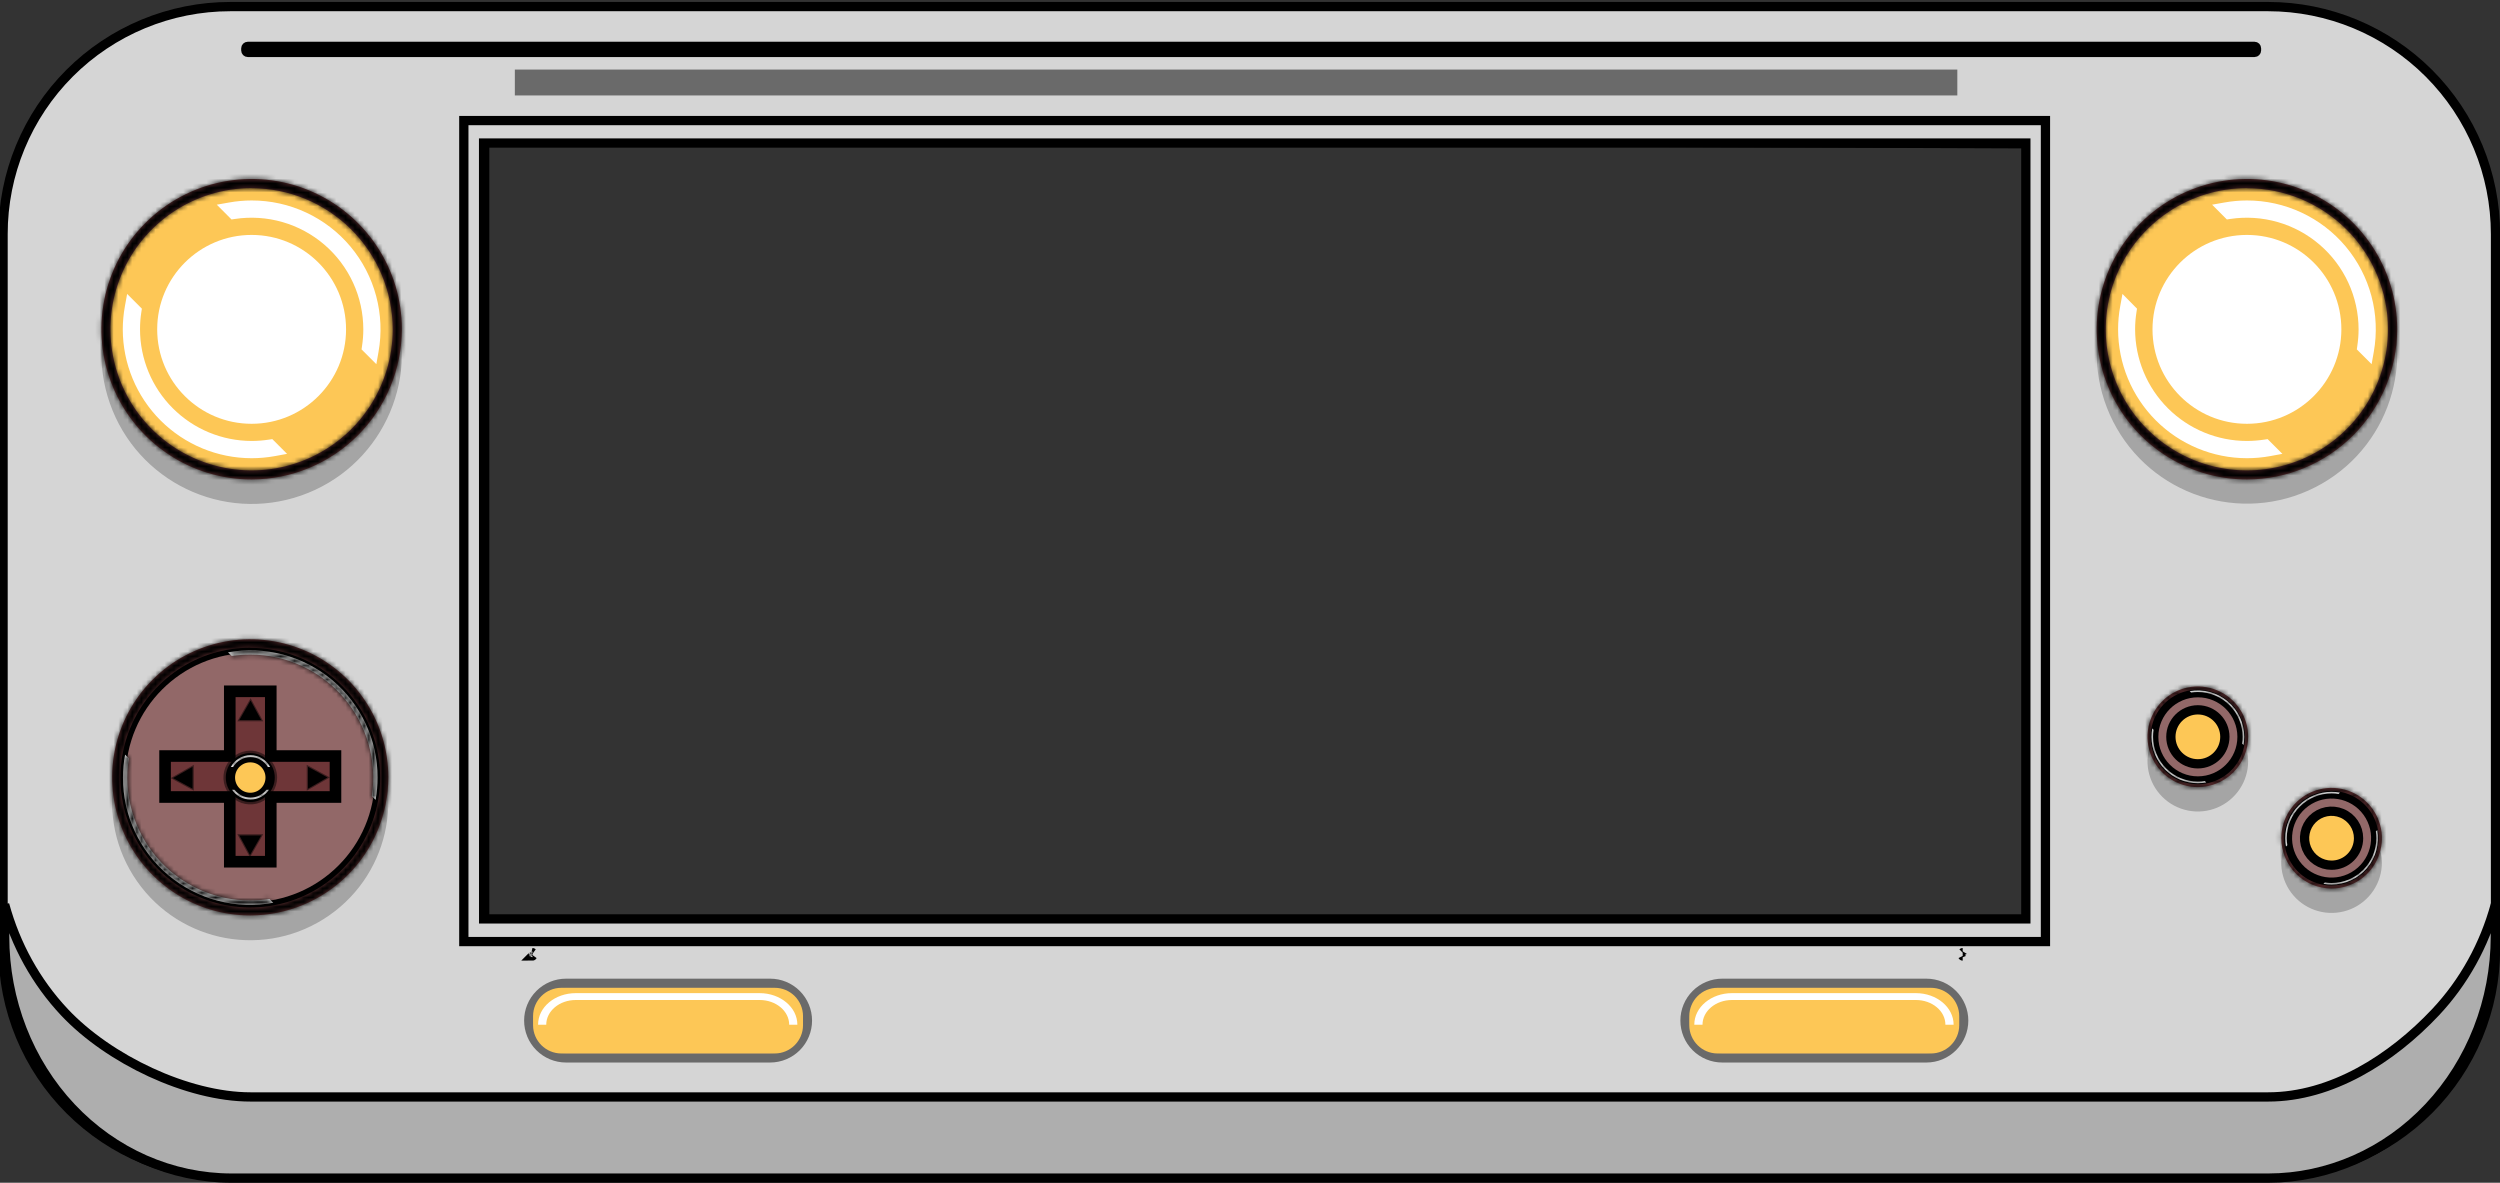 <svg width="539" height="255" viewBox="0 0 539 255" fill="none" xmlns="http://www.w3.org/2000/svg">
<rect x="0" y="0" width="539" height="255" fill="#333333" stroke="none"/>
<g clip-path="url(#clip0_6_78)">
<path d="M0.66 50.471L0.66 50.47C0.653 44.031 1.916 37.654 4.376 31.703C6.835 25.753 10.444 20.345 14.994 15.79C19.545 11.235 24.949 7.621 30.897 5.155C36.845 2.69 43.221 1.421 49.66 1.421H489.029C502.03 1.434 514.493 6.607 523.681 15.805C532.869 25.002 538.03 37.471 538.03 50.471V204.64C538.017 217.632 532.85 230.088 523.664 239.274C514.477 248.461 502.021 253.628 489.029 253.641H49.66C36.664 253.641 24.201 248.478 15.012 239.289C5.822 230.1 0.66 217.636 0.66 204.641L0.66 50.471ZM436 198.301H437V197.301V32V31.004L436.004 31L263.504 30.321H263.5H105.5H104.5V31.321V197.301V198.301H105.5H436Z" fill="#D5D5D5" stroke="black" stroke-width="2"/>
<g style="mix-blend-mode:darken">
<path d="M1 195.012C3.365 203.708 7.77 211.72 13.906 218.244C18.695 223.334 25.335 227.889 32.442 231.173C39.547 234.455 47.19 236.5 54 236.5H489.034C502.675 236.5 515.629 228.305 525.094 218.244C531.23 211.72 535.635 203.708 538 195.012V201.883C537.987 215.72 532.81 228.975 523.622 238.742C514.437 248.507 501.996 253.986 489.033 254H49.966C37 254 24.551 248.525 15.363 238.757C6.173 228.988 1 215.725 1 201.884V195.012Z" fill="#AEAEAE"/>
<path d="M1 195.012C3.365 203.708 7.77 211.72 13.906 218.244C18.695 223.334 25.335 227.889 32.442 231.173C39.547 234.455 47.19 236.5 54 236.5H489.034C502.675 236.5 515.629 228.305 525.094 218.244C531.23 211.72 535.635 203.708 538 195.012V201.883C537.987 215.72 532.81 228.975 523.622 238.742C514.437 248.507 501.996 253.986 489.033 254H49.966C37 254 24.551 248.525 15.363 238.757C6.173 228.988 1 215.725 1 201.884V195.012Z" stroke="black" stroke-width="2"/>
</g>
<g style="mix-blend-mode:plus-darker">
<path d="M104.274 197.12L104.274 198.12H105.274H435.771H436.771V197.12V31.844V30.844H435.771H105.262H104.262L104.262 31.844L104.274 197.12ZM441 203H100V26H441V203Z" fill="#D5D5D5" stroke="black" stroke-width="2"/>
</g>
<path d="M53.42 10H486.08C486.312 10 486.5 10.188 486.5 10.42V10.88C486.5 11.112 486.312 11.3 486.08 11.3H53.42C53.188 11.3 53 11.112 53 10.88V10.42C53 10.188 53.188 10 53.42 10Z" fill="white" stroke="black" stroke-width="2"/>
<path d="M423.156 206.109C423.156 206.109 423.155 206.109 423.154 206.108C423.155 206.109 423.156 206.109 423.156 206.109ZM423.154 205.392C423.155 205.391 423.156 205.391 423.156 205.391C423.156 205.391 423.155 205.391 423.154 205.392ZM114.794 205.391C114.794 205.391 114.795 205.391 114.796 205.392C114.794 205.391 114.794 205.391 114.794 205.391ZM114.796 206.108C114.795 206.109 114.794 206.109 114.794 206.109C114.794 206.109 114.794 206.109 114.796 206.108Z" fill="white" stroke="black" stroke-width="2"/>
<g style="mix-blend-mode:multiply" opacity="0.23">
<path d="M83.895 65.91C89.608 82.278 80.97 100.178 64.602 105.89C48.234 111.603 30.334 102.965 24.622 86.597C18.909 70.23 27.547 52.33 43.914 46.617C60.282 40.904 78.182 49.542 83.895 65.91Z" fill="black" stroke="black" stroke-width="2"/>
<g style="mix-blend-mode:plus-darker">
<path d="M513.109 63.375C520.188 79.201 513.098 97.768 497.273 104.847C481.448 111.926 462.88 104.835 455.802 89.01C448.723 73.185 455.813 54.618 471.638 47.539C487.463 40.46 506.03 47.55 513.109 63.375Z" fill="black"/>
<path d="M513.109 63.375C520.188 79.201 513.098 97.768 497.273 104.847C481.448 111.926 462.88 104.835 455.802 89.01C448.723 73.185 455.813 54.618 471.638 47.539C487.463 40.46 506.03 47.55 513.109 63.375Z" stroke="black" stroke-width="2"/>
</g>
<path d="M78.328 157.669C86.762 171.135 82.683 188.888 69.217 197.323C55.751 205.757 37.997 201.678 29.563 188.212C21.129 174.746 25.208 156.992 38.674 148.558C52.14 140.124 69.894 144.203 78.328 157.669Z" fill="black" stroke="black" stroke-width="2"/>
<path d="M468.384 155.916C470.005 154.835 471.91 154.258 473.858 154.26C476.468 154.267 478.968 155.308 480.812 157.154C482.657 159 483.695 161.501 483.7 164.111C483.7 166.059 483.122 167.964 482.039 169.583C480.957 171.203 479.418 172.466 477.617 173.211C475.817 173.956 473.836 174.151 471.925 173.77C470.014 173.389 468.259 172.45 466.882 171.072C465.505 169.693 464.567 167.937 464.188 166.026C463.809 164.115 464.005 162.134 464.752 160.334C465.499 158.535 466.763 156.997 468.384 155.916Z" fill="black" stroke="black" stroke-width="2"/>
<path d="M497.211 177.787C498.831 176.704 500.735 176.127 502.684 176.127C505.295 176.127 507.799 177.163 509.646 179.008C511.493 180.854 512.531 183.357 512.534 185.967C512.536 187.916 511.96 189.821 510.878 191.442C509.797 193.063 508.259 194.327 506.46 195.074C504.66 195.821 502.679 196.017 500.768 195.638C498.856 195.259 497.101 194.322 495.722 192.945C494.344 191.568 493.405 189.813 493.024 187.902C492.643 185.991 492.838 184.01 493.583 182.209C494.328 180.409 495.591 178.87 497.211 177.787Z" fill="black" stroke="black" stroke-width="2"/>
</g>
<g style="mix-blend-mode:multiply" opacity="0.5">
<path d="M122.04 212H166.04C168.172 212 170.217 212.847 171.725 214.355C173.233 215.863 174.08 217.908 174.08 220.04C174.08 222.172 173.233 224.217 171.725 225.725C170.217 227.233 168.172 228.08 166.04 228.08H122.04C119.908 228.08 117.863 227.233 116.355 225.725C114.847 224.217 114 222.172 114 220.04C114 217.908 114.847 215.863 116.355 214.355C117.863 212.847 119.908 212 122.04 212Z" fill="#6E3638"/>
<path d="M122.04 212H166.04C168.172 212 170.217 212.847 171.725 214.355C173.233 215.863 174.08 217.908 174.08 220.04C174.08 222.172 173.233 224.217 171.725 225.725C170.217 227.233 168.172 228.08 166.04 228.08H122.04C119.908 228.08 117.863 227.233 116.355 225.725C114.847 224.217 114 222.172 114 220.04C114 217.908 114.847 215.863 116.355 214.355C117.863 212.847 119.908 212 122.04 212Z" stroke="black" stroke-width="2"/>
</g>
<path d="M167.02 212.97H121.04C117.665 212.97 114.93 215.706 114.93 219.08V221.02C114.93 224.394 117.665 227.13 121.04 227.13H167.02C170.394 227.13 173.13 224.394 173.13 221.02V219.08C173.13 215.706 170.394 212.97 167.02 212.97Z" fill="#FDC756"/>
<path d="M117.77 220.93C117.77 217.98 120.62 215.6 124.14 215.6H163.78C167.29 215.6 170.15 217.98 170.15 220.93H171.91C171.91 217.17 168.26 214.12 163.78 214.12H124.14C119.66 214.12 116.01 217.12 116.01 220.93H117.77Z" fill="white"/>
<g style="mix-blend-mode:multiply" opacity="0.5">
<path d="M371.33 212H415.33C417.462 212 419.507 212.847 421.015 214.355C422.523 215.863 423.37 217.908 423.37 220.04C423.37 222.172 422.523 224.217 421.015 225.725C419.507 227.233 417.462 228.08 415.33 228.08H371.33C369.198 228.08 367.153 227.233 365.645 225.725C364.137 224.217 363.29 222.172 363.29 220.04C363.29 217.908 364.137 215.863 365.645 214.355C367.153 212.847 369.198 212 371.33 212Z" fill="#6E3638"/>
<path d="M371.33 212H415.33C417.462 212 419.507 212.847 421.015 214.355C422.523 215.863 423.37 217.908 423.37 220.04C423.37 222.172 422.523 224.217 421.015 225.725C419.507 227.233 417.462 228.08 415.33 228.08H371.33C369.198 228.08 367.153 227.233 365.645 225.725C364.137 224.217 363.29 222.172 363.29 220.04C363.29 217.908 364.137 215.863 365.645 214.355C367.153 212.847 369.198 212 371.33 212Z" stroke="black" stroke-width="2"/>
</g>
<path d="M416.3 212.97H370.32C366.945 212.97 364.21 215.706 364.21 219.08V221.02C364.21 224.394 366.945 227.13 370.32 227.13H416.3C419.674 227.13 422.41 224.394 422.41 221.02V219.08C422.41 215.706 419.674 212.97 416.3 212.97Z" fill="#FDC756"/>
<path d="M367.06 220.93C367.06 217.98 369.91 215.6 373.43 215.6H413.06C416.58 215.6 419.43 217.98 419.43 220.93H421.2C421.2 217.17 417.55 214.12 413.06 214.12H373.43C368.94 214.12 365.29 217.12 365.29 220.93H367.06Z" fill="white"/>
<g style="mix-blend-mode:multiply" opacity="0.5">
<g style="mix-blend-mode:darken">
<path d="M112 19.58V16H421V19.58H112Z" fill="black"/>
<path d="M112 19.58V16H421V19.58H112Z" stroke="black" stroke-width="2"/>
</g>
</g>
<path d="M54.25 102.42C71.597 102.42 85.66 88.357 85.66 71.01C85.66 53.663 71.597 39.6 54.25 39.6C36.903 39.6 22.84 53.663 22.84 71.01C22.84 88.357 36.903 102.42 54.25 102.42Z" fill="#FDC756"/>
<mask id="path-19-inside-1_6_78" fill="white">
<path d="M54.25 103.37C47.844 103.37 41.582 101.47 36.255 97.911C30.929 94.352 26.777 89.294 24.326 83.375C21.874 77.457 21.233 70.944 22.482 64.661C23.732 58.378 26.817 52.607 31.347 48.077C35.877 43.547 41.648 40.462 47.931 39.212C54.214 37.963 60.727 38.604 66.645 41.056C72.564 43.507 77.622 47.658 81.181 52.985C84.74 58.312 86.64 64.574 86.64 70.98C86.629 79.567 83.213 87.799 77.141 93.871C71.07 99.944 62.837 103.359 54.25 103.37ZM54.25 40.56C48.231 40.558 42.346 42.341 37.34 45.684C32.334 49.027 28.433 53.779 26.128 59.34C23.824 64.901 23.22 71.02 24.394 76.924C25.568 82.828 28.466 88.251 32.723 92.507C36.979 96.763 42.402 99.662 48.306 100.836C54.21 102.01 60.329 101.406 65.89 99.102C71.45 96.797 76.203 92.895 79.546 87.89C82.889 82.884 84.672 76.999 84.67 70.98C84.657 62.918 81.447 55.19 75.744 49.492C70.042 43.793 62.312 40.588 54.25 40.58V40.56Z"/>
</mask>
<path d="M54.25 103.37C47.844 103.37 41.582 101.47 36.255 97.911C30.929 94.352 26.777 89.294 24.326 83.375C21.874 77.457 21.233 70.944 22.482 64.661C23.732 58.378 26.817 52.607 31.347 48.077C35.877 43.547 41.648 40.462 47.931 39.212C54.214 37.963 60.727 38.604 66.645 41.056C72.564 43.507 77.622 47.658 81.181 52.985C84.74 58.312 86.64 64.574 86.64 70.98C86.629 79.567 83.213 87.799 77.141 93.871C71.07 99.944 62.837 103.359 54.25 103.37ZM54.25 40.56C48.231 40.558 42.346 42.341 37.34 45.684C32.334 49.027 28.433 53.779 26.128 59.34C23.824 64.901 23.22 71.02 24.394 76.924C25.568 82.828 28.466 88.251 32.723 92.507C36.979 96.763 42.402 99.662 48.306 100.836C54.21 102.01 60.329 101.406 65.89 99.102C71.45 96.797 76.203 92.895 79.546 87.89C82.889 82.884 84.672 76.999 84.67 70.98C84.657 62.918 81.447 55.19 75.744 49.492C70.042 43.793 62.312 40.588 54.25 40.58V40.56Z" fill="#6E3638"/>
<path d="M54.25 103.37V105.37H54.252L54.25 103.37ZM86.64 70.98L88.64 70.982V70.98H86.64ZM54.25 40.56H56.25V38.561L54.251 38.56L54.25 40.56ZM84.67 70.98L86.67 70.979L86.67 70.977L84.67 70.98ZM54.25 40.58H52.25V42.578L54.248 42.58L54.25 40.58ZM54.25 101.37C48.239 101.37 42.364 99.588 37.366 96.248L35.144 99.574C40.799 103.353 47.448 105.37 54.25 105.37V101.37ZM37.366 96.248C32.369 92.909 28.473 88.163 26.173 82.61L22.478 84.141C25.081 90.424 29.488 95.795 35.144 99.574L37.366 96.248ZM26.173 82.61C23.873 77.057 23.271 70.946 24.444 65.051L20.521 64.271C19.194 70.942 19.875 77.856 22.478 84.141L26.173 82.61ZM24.444 65.051C25.616 59.156 28.511 53.741 32.761 49.491L29.933 46.663C25.123 51.472 21.848 57.6 20.521 64.271L24.444 65.051ZM32.761 49.491C37.011 45.241 42.426 42.346 48.321 41.174L47.541 37.251C40.87 38.578 34.742 41.853 29.933 46.663L32.761 49.491ZM48.321 41.174C54.216 40.001 60.327 40.603 65.88 42.903L67.41 39.208C61.127 36.605 54.212 35.924 47.541 37.251L48.321 41.174ZM65.88 42.903C71.433 45.203 76.179 49.099 79.518 54.096L82.844 51.874C79.065 46.218 73.694 41.811 67.41 39.208L65.88 42.903ZM79.518 54.096C82.858 59.094 84.64 64.969 84.64 70.98H88.64C88.64 64.178 86.623 57.529 82.844 51.874L79.518 54.096ZM84.64 70.978C84.63 79.035 81.425 86.76 75.727 92.457L78.556 95.286C85.002 88.839 88.629 80.099 88.64 70.982L84.64 70.978ZM75.727 92.457C70.03 98.155 62.305 101.36 54.248 101.37L54.252 105.37C63.369 105.359 72.109 101.732 78.556 95.286L75.727 92.457ZM54.251 38.56C47.836 38.558 41.564 40.458 36.23 44.021L38.451 47.347C43.128 44.224 48.626 42.558 54.249 42.56L54.251 38.56ZM36.23 44.021C30.895 47.584 26.736 52.648 24.281 58.575L27.976 60.106C30.129 54.911 33.774 50.471 38.451 47.347L36.23 44.021ZM24.281 58.575C21.825 64.501 21.182 71.022 22.433 77.314L26.356 76.534C25.259 71.018 25.823 65.301 27.976 60.106L24.281 58.575ZM22.433 77.314C23.684 83.606 26.772 89.385 31.308 93.921L34.137 91.093C30.16 87.117 27.453 82.05 26.356 76.534L22.433 77.314ZM31.308 93.921C35.845 98.457 41.624 101.546 47.916 102.797L48.696 98.874C43.18 97.778 38.114 95.07 34.137 91.093L31.308 93.921ZM47.916 102.797C54.208 104.048 60.729 103.405 66.655 100.949L65.124 97.254C59.929 99.407 54.212 99.971 48.696 98.874L47.916 102.797ZM66.655 100.949C72.582 98.493 77.646 94.335 81.209 89.001L77.883 86.779C74.759 91.456 70.319 95.101 65.124 97.254L66.655 100.949ZM81.209 89.001C84.772 83.666 86.672 77.394 86.67 70.979L82.67 70.981C82.672 76.604 81.006 82.102 77.883 86.779L81.209 89.001ZM86.67 70.977C86.656 62.385 83.235 54.15 77.158 48.077L74.331 50.906C79.659 56.231 82.658 63.451 82.67 70.983L86.67 70.977ZM77.158 48.077C71.081 42.004 62.843 38.588 54.252 38.58L54.248 42.58C61.781 42.587 69.003 45.582 74.331 50.906L77.158 48.077ZM56.25 40.58V40.56H52.25V40.58H56.25Z" fill="black" mask="url(#path-19-inside-1_6_78)"/>
<path d="M54.25 43.22C52.62 43.223 50.994 43.371 49.39 43.66L46.74 44.13L49.92 47.32L50.63 47.21C54.057 46.691 57.556 46.917 60.888 47.873C64.22 48.83 67.306 50.494 69.936 52.753C72.565 55.011 74.676 57.811 76.125 60.96C77.574 64.109 78.326 67.534 78.33 71C78.332 72.215 78.238 73.429 78.05 74.63L77.95 75.33L81.14 78.52L81.61 75.86C82.322 71.863 82.149 67.758 81.103 63.835C80.057 59.912 78.163 56.266 75.556 53.154C72.948 50.042 69.69 47.54 66.01 45.824C62.331 44.107 58.32 43.218 54.26 43.22H54.25Z" fill="white"/>
<path d="M58 94.78C56.759 94.971 55.505 95.068 54.25 95.07C47.87 95.062 41.753 92.523 37.242 88.011C32.731 83.498 30.195 77.38 30.19 71C30.187 69.744 30.284 68.49 30.48 67.25L30.59 66.55L27.41 63.37L26.93 66.01C26.629 67.66 26.475 69.333 26.47 71.01C26.478 78.375 29.407 85.437 34.615 90.645C39.823 95.853 46.885 98.782 54.25 98.79C55.927 98.788 57.6 98.638 59.25 98.34L61.89 97.85L58.71 94.67L58 94.78Z" fill="white"/>
<g style="mix-blend-mode:overlay">
<path d="M54.25 91.37C65.495 91.37 74.61 82.254 74.61 71.01C74.61 59.766 65.495 50.65 54.25 50.65C43.005 50.65 33.89 59.766 33.89 71.01C33.89 82.254 43.005 91.37 54.25 91.37Z" fill="white"/>
</g>
<path d="M484.44 102.42C501.787 102.42 515.85 88.357 515.85 71.01C515.85 53.663 501.787 39.6 484.44 39.6C467.093 39.6 453.03 53.663 453.03 71.01C453.03 88.357 467.093 102.42 484.44 102.42Z" fill="#FDC756"/>
<mask id="path-25-inside-2_6_78" fill="white">
<path d="M484.44 103.37C478.034 103.37 471.772 101.47 466.445 97.911C461.118 94.352 456.967 89.294 454.516 83.375C452.064 77.457 451.423 70.944 452.672 64.661C453.922 58.378 457.007 52.607 461.537 48.077C466.067 43.547 471.838 40.462 478.121 39.212C484.404 37.963 490.917 38.604 496.835 41.056C502.754 43.507 507.812 47.658 511.371 52.985C514.93 58.312 516.83 64.574 516.83 70.98C516.819 79.567 513.403 87.799 507.331 93.871C501.259 99.944 493.027 103.359 484.44 103.37ZM484.44 40.56C478.421 40.558 472.536 42.341 467.53 45.684C462.524 49.027 458.623 53.779 456.318 59.34C454.014 64.901 453.41 71.02 454.584 76.924C455.758 82.828 458.656 88.251 462.913 92.507C467.169 96.763 472.592 99.662 478.496 100.836C484.4 102.01 490.519 101.406 496.08 99.102C501.64 96.797 506.393 92.895 509.736 87.89C513.079 82.884 514.862 76.999 514.86 70.98C514.847 62.918 511.637 55.19 505.934 49.492C500.232 43.793 492.502 40.588 484.44 40.58V40.56Z"/>
</mask>
<path d="M484.44 103.37C478.034 103.37 471.772 101.47 466.445 97.911C461.118 94.352 456.967 89.294 454.516 83.375C452.064 77.457 451.423 70.944 452.672 64.661C453.922 58.378 457.007 52.607 461.537 48.077C466.067 43.547 471.838 40.462 478.121 39.212C484.404 37.963 490.917 38.604 496.835 41.056C502.754 43.507 507.812 47.658 511.371 52.985C514.93 58.312 516.83 64.574 516.83 70.98C516.819 79.567 513.403 87.799 507.331 93.871C501.259 99.944 493.027 103.359 484.44 103.37ZM484.44 40.56C478.421 40.558 472.536 42.341 467.53 45.684C462.524 49.027 458.623 53.779 456.318 59.34C454.014 64.901 453.41 71.02 454.584 76.924C455.758 82.828 458.656 88.251 462.913 92.507C467.169 96.763 472.592 99.662 478.496 100.836C484.4 102.01 490.519 101.406 496.08 99.102C501.64 96.797 506.393 92.895 509.736 87.89C513.079 82.884 514.862 76.999 514.86 70.98C514.847 62.918 511.637 55.19 505.934 49.492C500.232 43.793 492.502 40.588 484.44 40.58V40.56Z" fill="#6E3638"/>
<path d="M484.44 103.37V105.37H484.442L484.44 103.37ZM516.83 70.98L518.83 70.982V70.98H516.83ZM484.44 40.56H486.44V38.561L484.441 38.56L484.44 40.56ZM514.86 70.98L516.86 70.979L516.86 70.977L514.86 70.98ZM484.44 40.58H482.44V42.578L484.438 42.58L484.44 40.58ZM484.44 101.37C478.429 101.37 472.554 99.588 467.556 96.248L465.334 99.574C470.989 103.353 477.638 105.37 484.44 105.37V101.37ZM467.556 96.248C462.559 92.909 458.663 88.163 456.363 82.61L452.668 84.141C455.271 90.424 459.678 95.795 465.334 99.574L467.556 96.248ZM456.363 82.61C454.063 77.057 453.461 70.946 454.634 65.051L450.711 64.271C449.384 70.942 450.065 77.856 452.668 84.141L456.363 82.61ZM454.634 65.051C455.806 59.156 458.701 53.741 462.951 49.491L460.123 46.663C455.313 51.472 452.038 57.6 450.711 64.271L454.634 65.051ZM462.951 49.491C467.201 45.241 472.616 42.346 478.511 41.174L477.731 37.251C471.06 38.578 464.932 41.853 460.123 46.663L462.951 49.491ZM478.511 41.174C484.406 40.001 490.517 40.603 496.07 42.903L497.6 39.208C491.316 36.605 484.402 35.924 477.731 37.251L478.511 41.174ZM496.07 42.903C501.623 45.203 506.369 49.099 509.708 54.096L513.034 51.874C509.255 46.218 503.884 41.811 497.6 39.208L496.07 42.903ZM509.708 54.096C513.048 59.094 514.83 64.969 514.83 70.98H518.83C518.83 64.178 516.813 57.529 513.034 51.874L509.708 54.096ZM514.83 70.978C514.82 79.035 511.615 86.76 505.917 92.457L508.746 95.286C515.192 88.839 518.819 80.099 518.83 70.982L514.83 70.978ZM505.917 92.457C500.22 98.155 492.495 101.36 484.437 101.37L484.442 105.37C493.559 105.359 502.299 101.732 508.746 95.286L505.917 92.457ZM484.441 38.56C478.026 38.558 471.754 40.458 466.419 44.021L468.641 47.347C473.318 44.224 478.816 42.558 484.439 42.56L484.441 38.56ZM466.419 44.021C461.085 47.584 456.926 52.648 454.471 58.575L458.166 60.106C460.319 54.911 463.964 50.471 468.641 47.347L466.419 44.021ZM454.471 58.575C452.015 64.501 451.372 71.022 452.623 77.314L456.546 76.534C455.449 71.018 456.013 65.301 458.166 60.106L454.471 58.575ZM452.623 77.314C453.874 83.606 456.962 89.385 461.499 93.921L464.327 91.093C460.35 87.117 457.642 82.05 456.546 76.534L452.623 77.314ZM461.499 93.921C466.035 98.457 471.814 101.546 478.106 102.797L478.886 98.874C473.37 97.778 468.304 95.07 464.327 91.093L461.499 93.921ZM478.106 102.797C484.398 104.048 490.919 103.405 496.845 100.949L495.314 97.254C490.119 99.407 484.402 99.971 478.886 98.874L478.106 102.797ZM496.845 100.949C502.772 98.493 507.836 94.335 511.399 89.001L508.073 86.779C504.949 91.456 500.509 95.101 495.314 97.254L496.845 100.949ZM511.399 89.001C514.962 83.666 516.862 77.394 516.86 70.979L512.86 70.981C512.862 76.604 511.196 82.102 508.073 86.779L511.399 89.001ZM516.86 70.977C516.846 62.385 513.425 54.15 507.348 48.077L504.521 50.906C509.849 56.231 512.848 63.451 512.86 70.983L516.86 70.977ZM507.348 48.077C501.271 42.004 493.033 38.588 484.442 38.58L484.438 42.58C491.97 42.587 499.193 45.582 504.521 50.906L507.348 48.077ZM486.44 40.58V40.56H482.44V40.58H486.44Z" fill="black" mask="url(#path-25-inside-2_6_78)"/>
<path d="M484.44 43.22C482.81 43.223 481.184 43.371 479.58 43.66L476.93 44.13L480.11 47.32L480.82 47.21C484.246 46.692 487.744 46.92 491.075 47.877C494.405 48.834 497.49 50.499 500.119 52.757C502.747 55.015 504.858 57.814 506.306 60.963C507.754 64.111 508.506 67.535 508.51 71C508.507 72.215 508.413 73.429 508.23 74.63L508.13 75.33L511.32 78.52L511.79 75.86C512.502 71.863 512.329 67.758 511.283 63.835C510.237 59.912 508.343 56.266 505.736 53.154C503.128 50.042 499.87 47.54 496.19 45.824C492.511 44.107 488.5 43.218 484.44 43.22Z" fill="white"/>
<path d="M488.19 94.78C486.949 94.971 485.695 95.068 484.44 95.07C478.052 95.073 471.924 92.539 467.403 88.025C462.882 83.512 460.338 77.388 460.33 71C460.33 69.744 460.43 68.49 460.63 67.25L460.74 66.55L457.6 63.37L457.12 66.01C456.814 67.659 456.66 69.333 456.66 71.01C456.668 78.375 459.597 85.437 464.805 90.645C470.013 95.853 477.075 98.782 484.44 98.79C486.117 98.788 487.79 98.638 489.44 98.34L492.08 97.85L488.9 94.67L488.19 94.78Z" fill="white"/>
<g style="mix-blend-mode:overlay">
<path d="M484.44 91.37C495.684 91.37 504.8 82.254 504.8 71.01C504.8 59.766 495.684 50.65 484.44 50.65C473.195 50.65 464.08 59.766 464.08 71.01C464.08 82.254 473.195 91.37 484.44 91.37Z" fill="white"/>
</g>
<path d="M81.82 167.64C81.82 183.027 69.347 195.5 53.96 195.5C38.573 195.5 26.1 183.027 26.1 167.64C26.1 152.253 38.573 139.78 53.96 139.78C69.347 139.78 81.82 152.253 81.82 167.64Z" fill="#926868" stroke="black" stroke-width="2"/>
<mask id="path-31-inside-3_6_78" fill="white">
<path d="M53.96 197.37C48.071 197.372 42.314 195.627 37.417 192.357C32.52 189.087 28.702 184.437 26.448 178.997C24.194 173.557 23.603 167.57 24.752 161.795C25.9 156.019 28.735 150.713 32.899 146.549C37.063 142.385 42.369 139.55 48.145 138.402C53.92 137.253 59.907 137.844 65.347 140.098C70.787 142.353 75.437 146.17 78.707 151.067C81.977 155.964 83.722 161.721 83.72 167.61C83.709 175.5 80.57 183.063 74.992 188.642C69.413 194.221 61.849 197.359 53.96 197.37ZM53.96 139.65C48.422 139.65 43.009 141.292 38.404 144.369C33.799 147.446 30.211 151.819 28.091 156.935C25.972 162.051 25.418 167.681 26.498 173.113C27.578 178.544 30.245 183.533 34.161 187.449C38.077 191.365 43.066 194.032 48.497 195.112C53.929 196.192 59.559 195.638 64.675 193.519C69.791 191.399 74.164 187.811 77.241 183.206C80.318 178.601 81.96 173.188 81.96 167.65C81.952 160.229 78.999 153.115 73.748 147.87C68.498 142.626 61.381 139.68 53.96 139.68V139.65Z"/>
</mask>
<path d="M53.96 197.37C48.071 197.372 42.314 195.627 37.417 192.357C32.52 189.087 28.702 184.437 26.448 178.997C24.194 173.557 23.603 167.57 24.752 161.795C25.9 156.019 28.735 150.713 32.899 146.549C37.063 142.385 42.369 139.55 48.145 138.402C53.92 137.253 59.907 137.844 65.347 140.098C70.787 142.353 75.437 146.17 78.707 151.067C81.977 155.964 83.722 161.721 83.72 167.61C83.709 175.5 80.57 183.063 74.992 188.642C69.413 194.221 61.849 197.359 53.96 197.37ZM53.96 139.65C48.422 139.65 43.009 141.292 38.404 144.369C33.799 147.446 30.211 151.819 28.091 156.935C25.972 162.051 25.418 167.681 26.498 173.113C27.578 178.544 30.245 183.533 34.161 187.449C38.077 191.365 43.066 194.032 48.497 195.112C53.929 196.192 59.559 195.638 64.675 193.519C69.791 191.399 74.164 187.811 77.241 183.206C80.318 178.601 81.96 173.188 81.96 167.65C81.952 160.229 78.999 153.115 73.748 147.87C68.498 142.626 61.381 139.68 53.96 139.68V139.65Z" fill="#6E3638"/>
<path d="M53.96 197.37L53.961 199.37H53.963L53.96 197.37ZM83.72 167.61L85.72 167.613V167.611L83.72 167.61ZM53.96 139.65H55.96V137.65H53.96V139.65ZM81.96 167.65H83.96V167.648L81.96 167.65ZM53.96 139.68H51.96V141.68L53.96 141.68L53.96 139.68ZM53.959 195.37C48.466 195.372 43.096 193.744 38.528 190.694L36.306 194.02C41.532 197.51 47.676 199.372 53.961 199.37L53.959 195.37ZM38.528 190.694C33.959 187.643 30.399 183.306 28.296 178.231L24.6 179.763C27.006 185.568 31.08 190.53 36.306 194.02L38.528 190.694ZM28.296 178.231C26.193 173.157 25.642 167.572 26.713 162.185L22.79 161.405C21.564 167.568 22.194 173.957 24.6 179.763L28.296 178.231ZM26.713 162.185C27.784 156.797 30.429 151.848 34.314 147.964L31.485 145.135C27.041 149.579 24.015 155.241 22.79 161.405L26.713 162.185ZM34.314 147.964C38.198 144.079 43.147 141.434 48.535 140.363L47.755 136.44C41.591 137.665 35.929 140.691 31.485 145.135L34.314 147.964ZM48.535 140.363C53.922 139.292 59.507 139.843 64.581 141.946L66.113 138.25C60.307 135.844 53.918 135.214 47.755 136.44L48.535 140.363ZM64.581 141.946C69.656 144.049 73.993 147.609 77.044 152.178L80.37 149.956C76.88 144.73 71.918 140.656 66.113 138.25L64.581 141.946ZM77.044 152.178C80.094 156.746 81.722 162.116 81.72 167.609L85.72 167.611C85.722 161.326 83.86 155.182 80.37 149.956L77.044 152.178ZM81.72 167.607C81.71 174.967 78.782 182.023 73.578 187.228L76.406 190.056C82.359 184.103 85.709 176.032 85.72 167.613L81.72 167.607ZM73.578 187.228C68.373 192.432 61.317 195.36 53.957 195.37L53.963 199.37C62.382 199.359 70.453 196.009 76.406 190.056L73.578 187.228ZM53.96 137.65C48.026 137.65 42.226 139.409 37.293 142.706L39.515 146.032C43.791 143.175 48.818 141.65 53.96 141.65V137.65ZM37.293 142.706C32.359 146.002 28.514 150.688 26.244 156.17L29.939 157.7C31.907 152.949 35.239 148.889 39.515 146.032L37.293 142.706ZM26.244 156.17C23.973 161.651 23.379 167.683 24.536 173.503L28.459 172.722C27.456 167.679 27.971 162.451 29.939 157.7L26.244 156.17ZM24.536 173.503C25.694 179.322 28.551 184.668 32.747 188.863L35.575 186.035C31.939 182.399 29.463 177.766 28.459 172.722L24.536 173.503ZM32.747 188.863C36.942 193.059 42.288 195.916 48.107 197.074L48.888 193.15C43.844 192.147 39.211 189.671 35.575 186.035L32.747 188.863ZM48.107 197.074C53.927 198.231 59.959 197.637 65.44 195.366L63.91 191.671C59.159 193.639 53.931 194.154 48.888 193.15L48.107 197.074ZM65.44 195.366C70.922 193.096 75.608 189.251 78.904 184.317L75.578 182.095C72.721 186.37 68.661 189.703 63.91 191.671L65.44 195.366ZM78.904 184.317C82.201 179.384 83.96 173.583 83.96 167.65H79.96C79.96 172.792 78.435 177.819 75.578 182.095L78.904 184.317ZM83.96 167.648C83.951 159.697 80.787 152.075 75.162 146.455L72.335 149.285C77.21 154.155 79.953 160.761 79.96 167.652L83.96 167.648ZM75.162 146.455C69.537 140.836 61.911 137.68 53.96 137.68L53.96 141.68C60.851 141.68 67.46 144.415 72.335 149.285L75.162 146.455ZM55.96 139.68V139.65H51.96V139.68H55.96Z" fill="black" mask="url(#path-31-inside-3_6_78)"/>
<mask id="path-33-inside-4_6_78" fill="white">
<path d="M49.97 141.43C51.294 141.233 52.631 141.133 53.97 141.13C57.787 141.133 61.559 141.96 65.028 143.554C68.496 145.149 71.58 147.473 74.067 150.369C76.555 153.265 78.388 156.664 79.441 160.333C80.494 164.002 80.743 167.856 80.17 171.63L80.98 172.44C81.265 170.856 81.409 169.25 81.41 167.64C81.413 163.629 80.536 159.666 78.84 156.031C77.144 152.396 74.671 149.177 71.595 146.602C68.52 144.028 64.917 142.159 61.04 141.129C57.163 140.099 53.108 139.932 49.16 140.64L49.97 141.43Z"/>
</mask>
<path d="M49.97 141.43C51.294 141.233 52.631 141.133 53.97 141.13C57.787 141.133 61.559 141.96 65.028 143.554C68.496 145.149 71.58 147.473 74.067 150.369C76.555 153.265 78.388 156.664 79.441 160.333C80.494 164.002 80.743 167.856 80.17 171.63L80.98 172.44C81.265 170.856 81.409 169.25 81.41 167.64C81.413 163.629 80.536 159.666 78.84 156.031C77.144 152.396 74.671 149.177 71.595 146.602C68.52 144.028 64.917 142.159 61.04 141.129C57.163 140.099 53.108 139.932 49.16 140.64L49.97 141.43Z" fill="#F1F2F2"/>
<path d="M49.97 141.43L48.574 142.862L49.283 143.554L50.264 143.408L49.97 141.43ZM53.97 141.13L53.971 139.13L53.966 139.13L53.97 141.13ZM80.17 171.63L78.193 171.33L78.041 172.329L78.756 173.044L80.17 171.63ZM80.98 172.44L79.566 173.854L82.27 176.558L82.948 172.795L80.98 172.44ZM81.41 167.64L79.41 167.638V167.639L81.41 167.64ZM49.16 140.64L48.807 138.671L44.981 139.358L47.764 142.072L49.16 140.64ZM50.264 143.408C51.492 143.225 52.732 143.132 53.974 143.13L53.966 139.13C52.53 139.133 51.096 139.24 49.676 139.452L50.264 143.408ZM53.968 143.13C57.498 143.133 60.985 143.897 64.192 145.372L65.863 141.737C62.133 140.022 58.077 139.133 53.971 139.13L53.968 143.13ZM64.192 145.372C67.399 146.846 70.25 148.995 72.55 151.672L75.584 149.066C72.909 145.952 69.593 143.452 65.863 141.737L64.192 145.372ZM72.55 151.672C74.85 154.35 76.545 157.492 77.519 160.885L81.363 159.781C80.231 155.835 78.259 152.18 75.584 149.066L72.55 151.672ZM77.519 160.885C78.492 164.277 78.722 167.84 78.193 171.33L82.147 171.93C82.763 167.871 82.496 163.727 81.363 159.781L77.519 160.885ZM78.756 173.044L79.566 173.854L82.394 171.026L81.584 170.216L78.756 173.044ZM82.948 172.795C83.255 171.094 83.409 169.369 83.41 167.641L79.41 167.639C79.409 169.13 79.276 170.618 79.012 172.085L82.948 172.795ZM83.41 167.642C83.413 163.338 82.472 159.086 80.652 155.185L77.027 156.876C78.599 160.246 79.413 163.92 79.41 167.638L83.41 167.642ZM80.652 155.185C78.833 151.285 76.179 147.832 72.879 145.069L70.312 148.136C73.163 150.523 75.455 153.507 77.027 156.876L80.652 155.185ZM72.879 145.069C69.579 142.306 65.713 140.301 61.554 139.196L60.526 143.062C64.12 144.017 67.46 145.749 70.312 148.136L72.879 145.069ZM61.554 139.196C57.394 138.091 53.043 137.911 48.807 138.671L49.513 142.609C53.173 141.952 56.933 142.107 60.526 143.062L61.554 139.196ZM47.764 142.072L48.574 142.862L51.366 139.998L50.556 139.208L47.764 142.072Z" fill="black" mask="url(#path-33-inside-4_6_78)"/>
<mask id="path-35-inside-5_6_78" fill="white">
<path d="M58.09 193.82C56.724 194.033 55.343 194.14 53.96 194.14C50.128 194.147 46.341 193.322 42.859 191.722C39.377 190.122 36.285 187.785 33.795 184.872C31.306 181.959 29.478 178.54 28.44 174.852C27.401 171.164 27.176 167.294 27.78 163.51L26.97 162.7C26.664 164.329 26.51 165.983 26.51 167.64C26.5 171.666 27.377 175.646 29.08 179.294C30.783 182.943 33.269 186.171 36.362 188.749C39.455 191.327 43.078 193.192 46.974 194.21C50.869 195.228 54.941 195.375 58.9 194.64L58.09 193.82Z"/>
</mask>
<path d="M58.09 193.82C56.724 194.033 55.343 194.14 53.96 194.14C50.128 194.147 46.341 193.322 42.859 191.722C39.377 190.122 36.285 187.785 33.795 184.872C31.306 181.959 29.478 178.54 28.44 174.852C27.401 171.164 27.176 167.294 27.78 163.51L26.97 162.7C26.664 164.329 26.51 165.983 26.51 167.64C26.5 171.666 27.377 175.646 29.08 179.294C30.783 182.943 33.269 186.171 36.362 188.749C39.455 191.327 43.078 193.192 46.974 194.21C50.869 195.228 54.941 195.375 58.9 194.64L58.09 193.82Z" fill="#F1F2F2"/>
<path d="M58.09 193.82L59.513 192.415L58.794 191.686L57.782 191.844L58.09 193.82ZM53.96 194.14L53.96 192.14L53.956 192.14L53.96 194.14ZM27.78 163.51L29.755 163.825L29.916 162.817L29.194 162.096L27.78 163.51ZM26.97 162.7L28.384 161.286L25.704 158.605L25.004 162.331L26.97 162.7ZM26.51 167.64L28.51 167.645L28.51 167.64L26.51 167.64ZM58.9 194.64L59.265 196.606L62.974 195.918L60.323 193.235L58.9 194.64ZM57.782 191.844C56.518 192.041 55.24 192.14 53.96 192.14L53.96 196.14C55.446 196.14 56.93 196.025 58.398 195.796L57.782 191.844ZM53.956 192.14C50.414 192.147 46.913 191.384 43.694 189.905L42.024 193.539C45.769 195.261 49.843 196.148 53.964 196.14L53.956 192.14ZM43.694 189.905C40.476 188.426 37.617 186.265 35.316 183.572L32.275 186.171C34.953 189.304 38.279 191.818 42.024 193.539L43.694 189.905ZM35.316 183.572C33.014 180.88 31.325 177.719 30.365 174.31L26.515 175.394C27.632 179.361 29.597 183.038 32.275 186.171L35.316 183.572ZM30.365 174.31C29.405 170.9 29.197 167.323 29.755 163.825L25.805 163.195C25.155 167.265 25.398 171.427 26.515 175.394L30.365 174.31ZM29.194 162.096L28.384 161.286L25.556 164.114L26.366 164.924L29.194 162.096ZM25.004 162.331C24.676 164.081 24.51 165.859 24.51 167.64L28.51 167.64C28.51 166.107 28.653 164.576 28.936 163.069L25.004 162.331ZM24.51 167.635C24.499 171.955 25.441 176.225 27.268 180.14L30.892 178.448C29.314 175.066 28.5 171.378 28.51 167.645L24.51 167.635ZM27.268 180.14C29.095 184.055 31.763 187.519 35.081 190.285L37.643 187.213C34.776 184.823 32.471 181.831 30.892 178.448L27.268 180.14ZM35.081 190.285C38.4 193.052 42.288 195.052 46.468 196.145L47.479 192.275C43.868 191.331 40.51 189.603 37.643 187.213L35.081 190.285ZM46.468 196.145C50.648 197.238 55.017 197.395 59.265 196.606L58.535 192.674C54.865 193.355 51.09 193.219 47.479 192.275L46.468 196.145ZM60.323 193.235L59.513 192.415L56.667 195.226L57.477 196.046L60.323 193.235Z" fill="black" mask="url(#path-35-inside-5_6_78)"/>
<g style="mix-blend-mode:multiply">
<path d="M58.63 161.75V162.75H59.63H72.58V172.09H59.63H58.63V173.09V186.04H49.29V173.09V172.09H48.29H35.34V162.75H48.29H49.29V161.75V148.79H58.63V161.75Z" fill="#FDC756"/>
<path d="M58.63 161.75V162.75H59.63H72.58V172.09H59.63H58.63V173.09V186.04H49.29V173.09V172.09H48.29H35.34V162.75H48.29H49.29V161.75V148.79H58.63V161.75Z" stroke="black" stroke-width="2"/>
</g>
<path d="M58.13 162.25V163.25H59.13H72.08V171.58H59.13H58.13V172.58V185.53H49.79V172.58V171.58H48.79H35.84V163.25H48.79H49.79V162.25V149.3H58.13V162.25Z" fill="#6E3638" stroke="black" stroke-width="2"/>
<g style="mix-blend-mode:multiply" opacity="0.45">
<path d="M51.299 163.657C52.086 163.131 53.012 162.85 53.959 162.85C55.229 162.852 56.446 163.358 57.344 164.256C58.242 165.154 58.748 166.371 58.75 167.641C58.75 168.588 58.469 169.514 57.943 170.301C57.416 171.089 56.668 171.703 55.793 172.065C54.918 172.428 53.955 172.523 53.025 172.338C52.096 172.153 51.243 171.697 50.573 171.027C49.903 170.357 49.447 169.504 49.262 168.575C49.077 167.645 49.172 166.682 49.535 165.807C49.897 164.932 50.511 164.184 51.299 163.657Z" fill="#6E3638"/>
<path d="M51.299 163.657C52.086 163.131 53.012 162.85 53.959 162.85C55.229 162.852 56.446 163.358 57.344 164.256C58.242 165.154 58.748 166.371 58.75 167.641C58.75 168.588 58.469 169.514 57.943 170.301C57.416 171.089 56.668 171.703 55.793 172.065C54.918 172.428 53.955 172.523 53.025 172.338C52.096 172.153 51.243 171.697 50.573 171.027C49.903 170.357 49.447 169.504 49.262 168.575C49.077 167.645 49.172 166.682 49.535 165.807C49.897 164.932 50.511 164.184 51.299 163.657Z" stroke="black" stroke-width="2"/>
</g>
<path d="M58.24 167.64C58.24 170.004 56.324 171.92 53.96 171.92C51.596 171.92 49.68 170.004 49.68 167.64C49.68 165.276 51.596 163.36 53.96 163.36C56.324 163.36 58.24 165.276 58.24 167.64Z" fill="#FDC756" stroke="black" stroke-width="2"/>
<g style="mix-blend-mode:multiply" opacity="0.45">
<path d="M55.066 154.52H52.896L54.008 152.579L55.066 154.52Z" fill="#6E3638"/>
<path d="M55.066 154.52H52.896L54.008 152.579L55.066 154.52Z" stroke="black" stroke-width="2"/>
</g>
<path d="M54.636 154.24H53.326L53.998 153.069L54.636 154.24Z" fill="#FDC756" stroke="black" stroke-width="2"/>
<g style="mix-blend-mode:multiply" opacity="0.45">
<path d="M52.854 180.85H55.024L53.912 182.791L52.854 180.85Z" fill="#6E3638"/>
<path d="M52.854 180.85H55.024L53.912 182.791L52.854 180.85Z" stroke="black" stroke-width="2"/>
</g>
<path d="M53.284 181.13H54.594L53.922 182.301L53.284 181.13Z" fill="#FDC756" stroke="black" stroke-width="2"/>
<g style="mix-blend-mode:multiply" opacity="0.45">
<path d="M67.13 166.574L69.073 167.633L67.13 168.751V166.574Z" fill="#6E3638"/>
<path d="M67.13 166.574L69.073 167.633L67.13 168.751V166.574Z" stroke="black" stroke-width="2"/>
</g>
<path d="M67.4 167.004L68.574 167.644L67.4 168.32V167.004Z" fill="#FDC756" stroke="black" stroke-width="2"/>
<g style="mix-blend-mode:multiply" opacity="0.45">
<path d="M40.79 168.796L38.846 167.737L40.79 166.619V168.796Z" fill="#6E3638"/>
<path d="M40.79 168.796L38.846 167.737L40.79 166.619V168.796Z" stroke="black" stroke-width="2"/>
</g>
<path d="M40.52 168.366L39.346 167.726L40.52 167.05V168.366Z" fill="#FDC756" stroke="black" stroke-width="2"/>
<mask id="path-49-inside-6_6_78" fill="white">
<path d="M50.25 165.37C50.637 164.719 51.187 164.181 51.845 163.806C52.504 163.432 53.248 163.235 54.005 163.235C54.762 163.235 55.506 163.432 56.165 163.806C56.823 164.181 57.373 164.719 57.76 165.37H58.24C57.833 164.6 57.223 163.955 56.477 163.505C55.731 163.056 54.876 162.818 54.005 162.818C53.134 162.818 52.279 163.056 51.533 163.505C50.786 163.955 50.177 164.6 49.77 165.37H50.25Z"/>
</mask>
<path d="M50.25 165.37C50.637 164.719 51.187 164.181 51.845 163.806C52.504 163.432 53.248 163.235 54.005 163.235C54.762 163.235 55.506 163.432 56.165 163.806C56.823 164.181 57.373 164.719 57.76 165.37H58.24C57.833 164.6 57.223 163.955 56.477 163.505C55.731 163.056 54.876 162.818 54.005 162.818C53.134 162.818 52.279 163.056 51.533 163.505C50.786 163.955 50.177 164.6 49.77 165.37H50.25Z" fill="white"/>
<path d="M50.25 165.37V167.37H51.387L51.968 166.393L50.25 165.37ZM57.76 165.37L56.041 166.393L56.623 167.37H57.76V165.37ZM58.24 165.37V167.37H61.559L60.008 164.436L58.24 165.37ZM54.005 162.818V164.818V162.818ZM49.77 165.37L48.002 164.436L46.451 167.37H49.77V165.37ZM51.968 166.393C52.179 166.04 52.477 165.748 52.834 165.545L50.857 162.068C49.897 162.613 49.096 163.399 48.531 164.347L51.968 166.393ZM52.834 165.545C53.191 165.342 53.594 165.235 54.005 165.235V161.235C52.901 161.235 51.816 161.522 50.857 162.068L52.834 165.545ZM54.005 165.235C54.416 165.235 54.819 165.342 55.176 165.545L57.153 162.068C56.194 161.522 55.109 161.235 54.005 161.235V165.235ZM55.176 165.545C55.533 165.748 55.831 166.04 56.041 166.393L59.478 164.347C58.914 163.399 58.112 162.613 57.153 162.068L55.176 165.545ZM57.76 167.37H58.24V163.37H57.76V167.37ZM60.008 164.436C59.431 163.344 58.567 162.43 57.509 161.792L55.445 165.218C55.88 165.48 56.235 165.856 56.472 166.304L60.008 164.436ZM57.509 161.792C56.452 161.155 55.24 160.818 54.005 160.818V164.818C54.512 164.818 55.01 164.956 55.445 165.218L57.509 161.792ZM54.005 160.818C52.77 160.818 51.558 161.155 50.501 161.792L52.565 165.218C53 164.956 53.498 164.818 54.005 164.818V160.818ZM50.501 161.792C49.443 162.43 48.579 163.344 48.002 164.436L51.538 166.304C51.775 165.856 52.13 165.48 52.565 165.218L50.501 161.792ZM49.77 167.37H50.25V163.37H49.77V167.37Z" fill="black" mask="url(#path-49-inside-6_6_78)"/>
<mask id="path-51-inside-7_6_78" fill="white">
<path d="M57.45 170.28C57.041 170.804 56.519 171.227 55.922 171.519C55.325 171.81 54.669 171.961 54.005 171.961C53.341 171.961 52.685 171.81 52.088 171.519C51.491 171.227 50.969 170.804 50.56 170.28H50.04C50.479 170.928 51.07 171.458 51.761 171.824C52.452 172.191 53.223 172.382 54.005 172.382C54.787 172.382 55.558 172.191 56.249 171.824C56.94 171.458 57.531 170.928 57.97 170.28H57.45Z"/>
</mask>
<path d="M57.45 170.28C57.041 170.804 56.519 171.227 55.922 171.519C55.325 171.81 54.669 171.961 54.005 171.961C53.341 171.961 52.685 171.81 52.088 171.519C51.491 171.227 50.969 170.804 50.56 170.28H50.04C50.479 170.928 51.07 171.458 51.761 171.824C52.452 172.191 53.223 172.382 54.005 172.382C54.787 172.382 55.558 172.191 56.249 171.824C56.94 171.458 57.531 170.928 57.97 170.28H57.45Z" fill="white"/>
<path d="M57.45 170.28V168.28H56.474L55.873 169.049L57.45 170.28ZM54.005 171.961V169.961V171.961ZM50.56 170.28L52.137 169.049L51.536 168.28H50.56V170.28ZM50.04 170.28V168.28H46.268L48.384 171.402L50.04 170.28ZM54.005 172.382V170.382V172.382ZM57.97 170.28L59.626 171.402L61.742 168.28H57.97V170.28ZM55.873 169.049C55.652 169.333 55.368 169.563 55.044 169.721L56.799 173.316C57.669 172.891 58.431 172.274 59.027 171.51L55.873 169.049ZM55.044 169.721C54.721 169.879 54.365 169.961 54.005 169.961V173.961C54.973 173.961 55.929 173.741 56.799 173.316L55.044 169.721ZM54.005 169.961C53.645 169.961 53.289 169.879 52.965 169.721L51.211 173.316C52.081 173.741 53.037 173.961 54.005 173.961V169.961ZM52.965 169.721C52.642 169.563 52.358 169.333 52.137 169.049L48.983 171.51C49.579 172.274 50.341 172.891 51.211 173.316L52.965 169.721ZM50.56 168.28H50.04V172.28H50.56V168.28ZM48.384 171.402C49.007 172.32 49.844 173.072 50.824 173.591L52.698 170.057C52.295 169.844 51.951 169.535 51.695 169.158L48.384 171.402ZM50.824 173.591C51.804 174.111 52.896 174.382 54.005 174.382V170.382C53.549 170.382 53.1 170.271 52.698 170.057L50.824 173.591ZM54.005 174.382C55.114 174.382 56.206 174.111 57.186 173.591L55.312 170.057C54.909 170.271 54.461 170.382 54.005 170.382V174.382ZM57.186 173.591C58.166 173.072 59.003 172.32 59.626 171.402L56.314 169.158C56.059 169.535 55.715 169.844 55.312 170.057L57.186 173.591ZM57.97 168.28H57.45V172.28H57.97V168.28Z" fill="black" mask="url(#path-51-inside-7_6_78)"/>
<path d="M483.38 158.86C483.38 164.118 479.118 168.38 473.86 168.38C468.602 168.38 464.34 164.118 464.34 158.86C464.34 153.602 468.602 149.34 473.86 149.34C479.118 149.34 483.38 153.602 483.38 158.86Z" fill="#926868" stroke="black" stroke-width="2"/>
<mask id="path-54-inside-8_6_78" fill="white">
<path d="M473.86 169.7C471.713 169.702 469.614 169.067 467.828 167.876C466.042 166.684 464.65 164.99 463.828 163.007C463.005 161.024 462.79 158.841 463.208 156.736C463.626 154.63 464.66 152.696 466.178 151.178C467.696 149.66 469.63 148.626 471.736 148.208C473.841 147.79 476.024 148.005 478.007 148.828C479.99 149.65 481.684 151.042 482.876 152.828C484.067 154.614 484.702 156.713 484.7 158.86C484.695 161.733 483.551 164.487 481.519 166.519C479.487 168.551 476.733 169.695 473.86 169.7ZM473.86 148.7C471.844 148.698 469.873 149.294 468.196 150.412C466.519 151.531 465.211 153.122 464.439 154.984C463.666 156.845 463.462 158.894 463.855 160.872C464.247 162.849 465.216 164.666 466.641 166.092C468.066 167.518 469.881 168.489 471.858 168.883C473.835 169.277 475.885 169.076 477.747 168.305C479.61 167.534 481.202 166.228 482.322 164.552C483.442 162.876 484.04 160.906 484.04 158.89C484.037 156.19 482.964 153.601 481.056 151.691C479.148 149.781 476.56 148.705 473.86 148.7Z"/>
</mask>
<path d="M473.86 169.7C471.713 169.702 469.614 169.067 467.828 167.876C466.042 166.684 464.65 164.99 463.828 163.007C463.005 161.024 462.79 158.841 463.208 156.736C463.626 154.63 464.66 152.696 466.178 151.178C467.696 149.66 469.63 148.626 471.736 148.208C473.841 147.79 476.024 148.005 478.007 148.828C479.99 149.65 481.684 151.042 482.876 152.828C484.067 154.614 484.702 156.713 484.7 158.86C484.695 161.733 483.551 164.487 481.519 166.519C479.487 168.551 476.733 169.695 473.86 169.7ZM473.86 148.7C471.844 148.698 469.873 149.294 468.196 150.412C466.519 151.531 465.211 153.122 464.439 154.984C463.666 156.845 463.462 158.894 463.855 160.872C464.247 162.849 465.216 164.666 466.641 166.092C468.066 167.518 469.881 168.489 471.858 168.883C473.835 169.277 475.885 169.076 477.747 168.305C479.61 167.534 481.202 166.228 482.322 164.552C483.442 162.876 484.04 160.906 484.04 158.89C484.037 156.19 482.964 153.601 481.056 151.691C479.148 149.781 476.56 148.705 473.86 148.7Z" fill="#6E3638"/>
<path d="M473.86 169.7L473.862 171.7L473.864 171.7L473.86 169.7ZM484.7 158.86L486.7 158.864L486.7 158.862L484.7 158.86ZM473.86 148.7L473.864 146.7L473.862 146.7L473.86 148.7ZM484.04 158.89L486.04 158.89L486.04 158.888L484.04 158.89ZM473.858 167.7C472.107 167.702 470.395 167.184 468.938 166.212L466.718 169.539C468.833 170.95 471.319 171.702 473.862 171.7L473.858 167.7ZM468.938 166.212C467.482 165.24 466.346 163.858 465.675 162.241L461.98 163.773C462.954 166.122 464.603 168.128 466.718 169.539L468.938 166.212ZM465.675 162.241C465.004 160.623 464.828 158.843 465.17 157.125L461.246 156.346C460.751 158.84 461.006 161.424 461.98 163.773L465.675 162.241ZM465.17 157.125C465.511 155.408 466.354 153.83 467.592 152.592L464.764 149.764C462.966 151.562 461.742 153.852 461.246 156.346L465.17 157.125ZM467.592 152.592C468.83 151.354 470.408 150.511 472.125 150.17L471.346 146.246C468.852 146.742 466.561 147.966 464.764 149.764L467.592 152.592ZM472.125 150.17C473.843 149.828 475.623 150.004 477.24 150.675L478.773 146.98C476.424 146.006 473.84 145.751 471.346 146.246L472.125 150.17ZM477.24 150.675C478.858 151.346 480.24 152.482 481.212 153.938L484.539 151.718C483.128 149.603 481.121 147.954 478.773 146.98L477.24 150.675ZM481.212 153.938C482.184 155.395 482.702 157.107 482.7 158.858L486.7 158.862C486.702 156.319 485.95 153.833 484.539 151.718L481.212 153.938ZM482.7 158.856C482.696 161.2 481.763 163.447 480.105 165.105L482.933 167.933C485.339 165.528 486.694 162.266 486.7 158.864L482.7 158.856ZM480.105 165.105C478.447 166.763 476.2 167.696 473.856 167.7L473.864 171.7C477.266 171.694 480.527 170.339 482.933 167.933L480.105 165.105ZM473.862 146.7C471.45 146.698 469.092 147.411 467.086 148.749L469.306 152.076C470.654 151.177 472.238 150.698 473.858 150.7L473.862 146.7ZM467.086 148.749C465.08 150.087 463.516 151.99 462.591 154.217L466.286 155.75C466.907 154.254 467.958 152.975 469.306 152.076L467.086 148.749ZM462.591 154.217C461.667 156.444 461.424 158.895 461.893 161.261L465.816 160.483C465.501 158.894 465.665 157.247 466.286 155.75L462.591 154.217ZM461.893 161.261C462.362 163.626 463.522 165.799 465.226 167.505L468.056 164.678C466.911 163.532 466.131 162.072 465.816 160.483L461.893 161.261ZM465.226 167.505C466.93 169.211 469.102 170.374 471.467 170.845L472.249 166.922C470.66 166.605 469.201 165.825 468.056 164.678L465.226 167.505ZM471.467 170.845C473.832 171.316 476.284 171.076 478.512 170.153L476.982 166.457C475.485 167.077 473.838 167.239 472.249 166.922L471.467 170.845ZM478.512 170.153C480.74 169.231 482.645 167.669 483.985 165.664L480.659 163.441C479.759 164.788 478.479 165.838 476.982 166.457L478.512 170.153ZM483.985 165.664C485.325 163.659 486.04 161.301 486.04 158.89L482.04 158.89C482.04 160.51 481.559 162.094 480.659 163.441L483.985 165.664ZM486.04 158.888C486.037 155.659 484.753 152.562 482.471 150.278L479.641 153.105C481.175 154.64 482.038 156.721 482.04 158.892L486.04 158.888ZM482.471 150.278C480.188 147.993 477.093 146.706 473.864 146.7L473.856 150.7C476.027 150.704 478.107 151.569 479.641 153.105L482.471 150.278Z" fill="black" mask="url(#path-54-inside-8_6_78)"/>
<mask id="path-56-inside-9_6_78" fill="white">
<path d="M472.4 149.31C472.883 149.238 473.371 149.201 473.86 149.2C476.42 149.203 478.875 150.222 480.684 152.033C482.494 153.844 483.51 156.3 483.51 158.86C483.514 159.346 483.477 159.831 483.4 160.31L483.7 160.61C483.804 160.032 483.857 159.447 483.86 158.86C483.861 157.398 483.541 155.954 482.923 154.629C482.305 153.305 481.404 152.131 480.284 151.192C479.164 150.253 477.852 149.571 476.439 149.194C475.027 148.817 473.549 148.754 472.11 149.01L472.4 149.31Z"/>
</mask>
<path d="M472.4 149.31C472.883 149.238 473.371 149.201 473.86 149.2C476.42 149.203 478.875 150.222 480.684 152.033C482.494 153.844 483.51 156.3 483.51 158.86C483.514 159.346 483.477 159.831 483.4 160.31L483.7 160.61C483.804 160.032 483.857 159.447 483.86 158.86C483.861 157.398 483.541 155.954 482.923 154.629C482.305 153.305 481.404 152.131 480.284 151.192C479.164 150.253 477.852 149.571 476.439 149.194C475.027 148.817 473.549 148.754 472.11 149.01L472.4 149.31Z" fill="#F1F2F2"/>
<path d="M472.4 149.31L470.962 150.7L471.678 151.44L472.696 151.288L472.4 149.31ZM473.86 149.2L473.862 147.2L473.856 147.2L473.86 149.2ZM483.51 158.86L481.51 158.86V158.868L481.51 158.876L483.51 158.86ZM483.4 160.31L481.425 159.992L481.263 161.002L481.986 161.724L483.4 160.31ZM483.7 160.61L482.286 162.024L484.992 164.73L485.669 160.964L483.7 160.61ZM483.86 158.86L485.86 158.869L485.86 158.861L483.86 158.86ZM472.11 149.01L471.76 147.041L468.061 147.698L470.672 150.4L472.11 149.01ZM472.696 151.288C473.082 151.23 473.473 151.201 473.864 151.2L473.856 147.2C473.27 147.201 472.684 147.245 472.104 147.332L472.696 151.288ZM473.858 151.2C475.888 151.202 477.834 152.01 479.269 153.446L482.099 150.619C479.915 148.433 476.952 147.203 473.862 147.2L473.858 151.2ZM479.269 153.446C480.704 154.883 481.51 156.83 481.51 158.86L485.51 158.86C485.51 155.77 484.283 152.806 482.099 150.619L479.269 153.446ZM481.51 158.876C481.513 159.25 481.485 159.623 481.425 159.992L485.375 160.628C485.469 160.038 485.515 159.441 485.51 158.844L481.51 158.876ZM481.986 161.724L482.286 162.024L485.114 159.196L484.814 158.896L481.986 161.724ZM485.669 160.964C485.793 160.272 485.857 159.572 485.86 158.869L481.86 158.851C481.858 159.322 481.815 159.793 481.731 160.257L485.669 160.964ZM485.86 158.861C485.861 157.107 485.477 155.374 484.736 153.784L481.11 155.475C481.605 156.534 481.86 157.69 481.86 158.859L485.86 158.861ZM484.736 153.784C483.994 152.194 482.913 150.786 481.569 149.66L478.999 152.725C479.896 153.476 480.616 154.415 481.11 155.475L484.736 153.784ZM481.569 149.66C480.225 148.533 478.65 147.714 476.955 147.262L475.923 151.126C477.053 151.428 478.103 151.974 478.999 152.725L481.569 149.66ZM476.955 147.262C475.26 146.809 473.487 146.734 471.76 147.041L472.46 150.979C473.611 150.775 474.794 150.825 475.923 151.126L476.955 147.262ZM470.672 150.4L470.962 150.7L473.838 147.92L473.548 147.62L470.672 150.4Z" fill="black" mask="url(#path-56-inside-9_6_78)"/>
<mask id="path-58-inside-10_6_78" fill="white">
<path d="M475.36 168.39C474.864 168.471 474.362 168.511 473.86 168.51C471.3 168.51 468.844 167.494 467.033 165.684C465.222 163.875 464.203 161.42 464.2 158.86C464.199 158.354 464.239 157.849 464.32 157.35L464.02 157.05C463.916 157.648 463.862 158.253 463.86 158.86C463.86 161.512 464.914 164.056 466.789 165.931C468.664 167.806 471.208 168.86 473.86 168.86C474.464 168.859 475.066 168.802 475.66 168.69L475.36 168.39Z"/>
</mask>
<path d="M475.36 168.39C474.864 168.471 474.362 168.511 473.86 168.51C471.3 168.51 468.844 167.494 467.033 165.684C465.222 163.875 464.203 161.42 464.2 158.86C464.199 158.354 464.239 157.849 464.32 157.35L464.02 157.05C463.916 157.648 463.862 158.253 463.86 158.86C463.86 161.512 464.914 164.056 466.789 165.931C468.664 167.806 471.208 168.86 473.86 168.86C474.464 168.859 475.066 168.802 475.66 168.69L475.36 168.39Z" fill="#F1F2F2"/>
<path d="M475.36 168.39L476.774 166.976L476.05 166.252L475.04 166.416L475.36 168.39ZM473.86 168.51L473.862 166.51H473.86L473.86 168.51ZM464.2 158.86L466.2 158.858L466.2 158.856L464.2 158.86ZM464.32 157.35L466.294 157.67L466.458 156.66L465.734 155.936L464.32 157.35ZM464.02 157.05L465.434 155.636L462.711 152.912L462.05 156.707L464.02 157.05ZM463.86 158.86L461.86 158.852V158.86H463.86ZM473.86 168.86V170.86L473.864 170.86L473.86 168.86ZM475.66 168.69L476.031 170.655L479.751 169.953L477.074 167.276L475.66 168.69ZM475.04 166.416C474.65 166.479 474.257 166.511 473.862 166.51L473.857 170.51C474.468 170.511 475.078 170.462 475.68 170.364L475.04 166.416ZM473.86 166.51C471.83 166.51 469.883 165.704 468.446 164.269L465.619 167.099C467.806 169.283 470.77 170.51 473.86 170.51L473.86 166.51ZM468.446 164.269C467.01 162.834 466.202 160.888 466.2 158.858L462.2 158.862C462.203 161.952 463.433 164.915 465.619 167.099L468.446 164.269ZM466.2 158.856C466.199 158.459 466.231 158.062 466.294 157.67L462.346 157.03C462.248 157.637 462.199 158.25 462.2 158.864L466.2 158.856ZM465.734 155.936L465.434 155.636L462.606 158.464L462.906 158.764L465.734 155.936ZM462.05 156.707C461.926 157.415 461.863 158.133 461.86 158.852L465.86 158.868C465.862 158.373 465.905 157.88 465.99 157.393L462.05 156.707ZM461.86 158.86C461.86 162.043 463.124 165.095 465.375 167.345L468.203 164.517C466.703 163.017 465.86 160.982 465.86 158.86H461.86ZM465.375 167.345C467.625 169.596 470.677 170.86 473.86 170.86V166.86C471.738 166.86 469.703 166.017 468.203 164.517L465.375 167.345ZM473.864 170.86C474.591 170.859 475.316 170.79 476.031 170.655L475.289 166.725C474.817 166.814 474.337 166.859 473.856 166.86L473.864 170.86ZM477.074 167.276L476.774 166.976L473.946 169.804L474.246 170.104L477.074 167.276Z" fill="black" mask="url(#path-58-inside-10_6_78)"/>
<path d="M479.68 158.86C479.68 162.074 477.074 164.68 473.86 164.68C470.646 164.68 468.04 162.074 468.04 158.86C468.04 155.646 470.646 153.04 473.86 153.04C477.074 153.04 479.68 155.646 479.68 158.86Z" fill="#FDC756" stroke="black" stroke-width="2"/>
<path d="M510.406 175.115C513.484 179.377 512.523 185.328 508.26 188.406C503.997 191.484 498.047 190.523 494.969 186.26C491.891 181.997 492.852 176.047 497.115 172.969C501.377 169.891 507.328 170.852 510.406 175.115Z" fill="#926868" stroke="black" stroke-width="2"/>
<mask id="path-62-inside-11_6_78" fill="white">
<path d="M491.844 180.717C491.844 178.57 492.48 176.472 493.673 174.688C494.866 172.903 496.561 171.512 498.544 170.692C500.527 169.871 502.709 169.656 504.814 170.076C506.919 170.495 508.853 171.53 510.37 173.048C511.887 174.566 512.919 176.501 513.337 178.606C513.754 180.711 513.538 182.893 512.715 184.876C511.892 186.858 510.5 188.552 508.715 189.743C506.929 190.934 504.83 191.568 502.684 191.567C499.808 191.564 497.051 190.42 495.018 188.385C492.986 186.351 491.844 183.592 491.844 180.717ZM512.844 180.717C512.844 178.701 512.246 176.731 511.127 175.055C510.007 173.38 508.415 172.073 506.553 171.302C504.691 170.531 502.643 170.329 500.666 170.722C498.689 171.116 496.874 172.086 495.448 173.511C494.023 174.936 493.053 176.752 492.66 178.729C492.266 180.705 492.468 182.754 493.24 184.616C494.011 186.478 495.317 188.069 496.993 189.189C498.668 190.309 500.638 190.907 502.654 190.907C505.356 190.904 507.946 189.829 509.856 187.919C511.767 186.009 512.841 183.418 512.844 180.717Z"/>
</mask>
<path d="M491.844 180.717C491.844 178.57 492.48 176.472 493.673 174.688C494.866 172.903 496.561 171.512 498.544 170.692C500.527 169.871 502.709 169.656 504.814 170.076C506.919 170.495 508.853 171.53 510.37 173.048C511.887 174.566 512.919 176.501 513.337 178.606C513.754 180.711 513.538 182.893 512.715 184.876C511.892 186.858 510.5 188.552 508.715 189.743C506.929 190.934 504.83 191.568 502.684 191.567C499.808 191.564 497.051 190.42 495.018 188.385C492.986 186.351 491.844 183.592 491.844 180.717ZM512.844 180.717C512.844 178.701 512.246 176.731 511.127 175.055C510.007 173.38 508.415 172.073 506.553 171.302C504.691 170.531 502.643 170.329 500.666 170.722C498.689 171.116 496.874 172.086 495.448 173.511C494.023 174.936 493.053 176.752 492.66 178.729C492.266 180.705 492.468 182.754 493.24 184.616C494.011 186.478 495.317 188.069 496.993 189.189C498.668 190.309 500.638 190.907 502.654 190.907C505.356 190.904 507.946 189.829 509.856 187.919C511.767 186.009 512.841 183.418 512.844 180.717Z" fill="#6E3638"/>
<path d="M491.844 180.717L493.844 180.717L491.844 180.717ZM502.684 191.567L502.686 189.567L502.684 191.567ZM512.844 180.717L514.844 180.718V180.717H512.844ZM502.654 190.907V192.907L502.656 192.907L502.654 190.907ZM493.844 180.717C493.844 178.966 494.363 177.254 495.336 175.799L492.01 173.576C490.598 175.69 489.844 178.175 489.844 180.717L493.844 180.717ZM495.336 175.799C496.309 174.343 497.691 173.209 499.309 172.539L497.779 168.844C495.43 169.816 493.423 171.463 492.01 173.576L495.336 175.799ZM499.309 172.539C500.927 171.87 502.706 171.695 504.423 172.037L505.205 168.114C502.712 167.617 500.128 167.871 497.779 168.844L499.309 172.539ZM504.423 172.037C506.14 172.379 507.717 173.223 508.955 174.462L511.784 171.634C509.988 169.836 507.698 168.611 505.205 168.114L504.423 172.037ZM508.955 174.462C510.192 175.7 511.034 177.278 511.375 178.995L515.298 178.217C514.804 175.723 513.581 173.433 511.784 171.634L508.955 174.462ZM511.375 178.995C511.715 180.712 511.539 182.492 510.868 184.109L514.562 185.642C515.537 183.294 515.793 180.71 515.298 178.217L511.375 178.995ZM510.868 184.109C510.197 185.726 509.061 187.108 507.605 188.079L509.824 191.407C511.939 189.996 513.588 187.99 514.562 185.642L510.868 184.109ZM507.605 188.079C506.148 189.05 504.436 189.568 502.686 189.567L502.682 193.567C505.224 193.569 507.71 192.817 509.824 191.407L507.605 188.079ZM502.686 189.567C500.34 189.564 498.091 188.631 496.433 186.972L493.603 189.799C496.011 192.208 499.276 193.563 502.682 193.567L502.686 189.567ZM496.433 186.972C494.775 185.312 493.844 183.062 493.844 180.717L489.844 180.717C489.844 184.123 491.196 187.389 493.603 189.799L496.433 186.972ZM514.844 180.717C514.844 178.306 514.129 175.949 512.789 173.944L509.464 176.166C510.364 177.513 510.844 179.097 510.844 180.717H514.844ZM512.789 173.944C511.45 171.939 509.546 170.377 507.319 169.454L505.788 173.15C507.285 173.77 508.564 174.82 509.464 176.166L512.789 173.944ZM507.319 169.454C505.091 168.532 502.64 168.29 500.276 168.761L501.056 172.684C502.645 172.368 504.291 172.53 505.788 173.15L507.319 169.454ZM500.276 168.761C497.911 169.231 495.739 170.392 494.034 172.097L496.863 174.925C498.008 173.78 499.467 173 501.056 172.684L500.276 168.761ZM494.034 172.097C492.329 173.802 491.168 175.974 490.698 178.338L494.621 179.119C494.937 177.53 495.717 176.071 496.863 174.925L494.034 172.097ZM490.698 178.338C490.228 180.703 490.469 183.154 491.392 185.381L495.087 183.851C494.467 182.354 494.305 180.707 494.621 179.119L490.698 178.338ZM491.392 185.381C492.314 187.609 493.877 189.513 495.881 190.852L498.104 187.526C496.757 186.626 495.707 185.347 495.087 183.851L491.392 185.381ZM495.881 190.852C497.886 192.192 500.243 192.907 502.654 192.907V188.907C501.034 188.907 499.451 188.426 498.104 187.526L495.881 190.852ZM502.656 192.907C505.887 192.903 508.986 191.618 511.271 189.333L508.442 186.505C506.906 188.041 504.824 188.904 502.652 188.907L502.656 192.907ZM511.271 189.333C513.556 187.048 514.841 183.95 514.844 180.718L510.844 180.715C510.842 182.887 509.978 184.969 508.442 186.505L511.271 189.333Z" fill="black" mask="url(#path-62-inside-11_6_78)"/>
<mask id="path-64-inside-12_6_78" fill="white">
<path d="M512.234 179.267C512.306 179.747 512.343 180.231 512.344 180.717C512.341 183.278 511.323 185.733 509.512 187.544C507.701 189.355 505.245 190.374 502.684 190.377C502.199 190.375 501.714 190.339 501.234 190.267L500.934 190.557C501.511 190.666 502.097 190.719 502.684 190.717C504.146 190.717 505.59 190.397 506.915 189.78C508.239 189.162 509.413 188.261 510.352 187.141C511.291 186.021 511.973 184.708 512.35 183.296C512.727 181.884 512.79 180.406 512.534 178.967L512.234 179.267Z"/>
</mask>
<path d="M512.234 179.267C512.306 179.747 512.343 180.231 512.344 180.717C512.341 183.278 511.323 185.733 509.512 187.544C507.701 189.355 505.245 190.374 502.684 190.377C502.199 190.375 501.714 190.339 501.234 190.267L500.934 190.557C501.511 190.666 502.097 190.719 502.684 190.717C504.146 190.717 505.59 190.397 506.915 189.78C508.239 189.162 509.413 188.261 510.352 187.141C511.291 186.021 511.973 184.708 512.35 183.296C512.727 181.884 512.79 180.406 512.534 178.967L512.234 179.267Z" fill="#F1F2F2"/>
<path d="M512.234 179.267L510.82 177.852L510.106 178.566L510.256 179.564L512.234 179.267ZM512.344 180.717L514.344 180.719L514.344 180.712L512.344 180.717ZM502.684 190.377L502.679 192.377L502.686 192.377L502.684 190.377ZM501.234 190.267L501.531 188.289L500.554 188.142L499.844 188.829L501.234 190.267ZM500.934 190.557L499.544 189.119L496.767 191.804L500.562 192.522L500.934 190.557ZM502.684 190.717L502.685 188.717L502.675 188.717L502.684 190.717ZM512.534 178.967L514.503 178.617L513.832 174.84L511.12 177.552L512.534 178.967ZM510.256 179.564C510.314 179.947 510.343 180.334 510.344 180.721L514.344 180.712C514.343 180.129 514.298 179.546 514.212 178.969L510.256 179.564ZM510.344 180.714C510.342 182.746 509.534 184.694 508.097 186.13L510.926 188.958C513.111 186.773 514.341 183.81 514.344 180.719L510.344 180.714ZM508.097 186.13C506.661 187.567 504.713 188.374 502.682 188.377L502.686 192.377C505.777 192.373 508.74 191.144 510.926 188.958L508.097 186.13ZM502.688 188.377C502.301 188.376 501.914 188.346 501.531 188.289L500.937 192.244C501.514 192.331 502.096 192.375 502.679 192.377L502.688 188.377ZM499.844 188.829L499.544 189.119L502.324 191.994L502.624 191.704L499.844 188.829ZM500.562 192.522C501.265 192.655 501.978 192.72 502.693 192.717L502.675 188.717C502.215 188.719 501.757 188.677 501.306 188.591L500.562 192.522ZM502.683 192.717C504.437 192.717 506.17 192.333 507.76 191.592L506.069 187.967C505.009 188.461 503.854 188.717 502.685 188.717L502.683 192.717ZM507.76 191.592C509.35 190.851 510.757 189.77 511.884 188.426L508.819 185.856C508.068 186.752 507.129 187.473 506.069 187.967L507.76 191.592ZM511.884 188.426C513.011 187.081 513.83 185.506 514.282 183.812L510.418 182.78C510.116 183.91 509.57 184.96 508.819 185.856L511.884 188.426ZM514.282 183.812C514.735 182.117 514.81 180.344 514.503 178.617L510.565 179.317C510.769 180.468 510.719 181.65 510.418 182.78L514.282 183.812ZM511.12 177.552L510.82 177.852L513.648 180.681L513.948 180.381L511.12 177.552Z" fill="black" mask="url(#path-64-inside-12_6_78)"/>
<mask id="path-66-inside-13_6_78" fill="white">
<path d="M493.144 182.227C493.068 181.727 493.028 181.222 493.024 180.717C493.029 178.156 494.049 175.702 495.859 173.892C497.67 172.081 500.124 171.062 502.684 171.057C503.19 171.056 503.695 171.096 504.194 171.177L504.484 170.887C503.891 170.774 503.288 170.717 502.684 170.717C500.032 170.717 497.488 171.77 495.613 173.646C493.737 175.521 492.684 178.064 492.684 180.717C492.684 181.321 492.741 181.923 492.854 182.517L493.144 182.227Z"/>
</mask>
<path d="M493.144 182.227C493.068 181.727 493.028 181.222 493.024 180.717C493.029 178.156 494.049 175.702 495.859 173.892C497.67 172.081 500.124 171.062 502.684 171.057C503.19 171.056 503.695 171.096 504.194 171.177L504.484 170.887C503.891 170.774 503.288 170.717 502.684 170.717C500.032 170.717 497.488 171.77 495.613 173.646C493.737 175.521 492.684 178.064 492.684 180.717C492.684 181.321 492.741 181.923 492.854 182.517L493.144 182.227Z" fill="#F1F2F2"/>
<path d="M493.144 182.227L494.558 183.641L495.272 182.927L495.121 181.928L493.144 182.227ZM493.024 180.717L491.024 180.712L491.024 180.723L491.024 180.734L493.024 180.717ZM502.684 171.057L502.682 169.057L502.68 169.057L502.684 171.057ZM504.194 171.177L503.876 173.151L504.885 173.314L505.608 172.591L504.194 171.177ZM504.484 170.887L505.898 172.301L508.57 169.628L504.858 168.922L504.484 170.887ZM502.684 170.717L502.684 168.717H502.684V170.717ZM492.684 180.717H490.684L490.684 180.717L492.684 180.717ZM492.854 182.517L490.889 182.89L491.596 186.603L494.268 183.931L492.854 182.517ZM495.121 181.928C495.06 181.521 495.027 181.111 495.024 180.699L491.024 180.734C491.029 181.334 491.077 181.932 491.166 182.525L495.121 181.928ZM495.024 180.721C495.028 178.689 495.837 176.742 497.273 175.306L494.445 172.478C492.26 174.662 491.03 177.623 491.024 180.712L495.024 180.721ZM497.273 175.306C498.71 173.87 500.657 173.061 502.688 173.057L502.68 169.057C499.59 169.063 496.629 170.293 494.445 172.478L497.273 175.306ZM502.686 173.057C503.085 173.056 503.482 173.088 503.876 173.151L504.512 169.202C503.907 169.104 503.295 169.056 502.682 169.057L502.686 173.057ZM505.608 172.591L505.898 172.301L503.07 169.472L502.78 169.762L505.608 172.591ZM504.858 168.922C504.141 168.785 503.414 168.717 502.684 168.717L502.683 172.717C503.162 172.717 503.64 172.762 504.11 172.851L504.858 168.922ZM502.684 168.717C499.501 168.717 496.449 169.981 494.199 172.231L497.027 175.06C498.527 173.559 500.562 172.717 502.684 172.717V168.717ZM494.199 172.231C491.948 174.482 490.684 177.534 490.684 180.717H494.684C494.684 178.595 495.527 176.56 497.027 175.06L494.199 172.231ZM490.684 180.717C490.684 181.446 490.753 182.174 490.889 182.89L494.819 182.143C494.729 181.672 494.684 181.195 494.684 180.716L490.684 180.717ZM494.268 183.931L494.558 183.641L491.73 180.812L491.44 181.102L494.268 183.931Z" fill="black" mask="url(#path-66-inside-13_6_78)"/>
<path d="M502.685 186.537H502.684C501.533 186.537 500.408 186.195 499.45 185.556C498.493 184.916 497.747 184.007 497.307 182.944C496.866 181.88 496.751 180.71 496.976 179.581C497.2 178.452 497.755 177.415 498.569 176.601C499.382 175.787 500.419 175.233 501.548 175.008C502.677 174.784 503.848 174.899 504.911 175.34C505.975 175.78 506.884 176.526 507.523 177.483C508.163 178.44 508.504 179.565 508.504 180.717L508.504 180.718C508.505 181.482 508.355 182.24 508.063 182.946C507.771 183.652 507.343 184.294 506.802 184.835C506.262 185.375 505.62 185.804 504.913 186.096C504.207 186.388 503.45 186.538 502.685 186.537Z" fill="#FDC756" stroke="black" stroke-width="2"/>
</g>
<defs>
<clipPath id="clip0_6_78">
<rect width="539" height="255" fill="white"/>
</clipPath>
</defs>
</svg>

